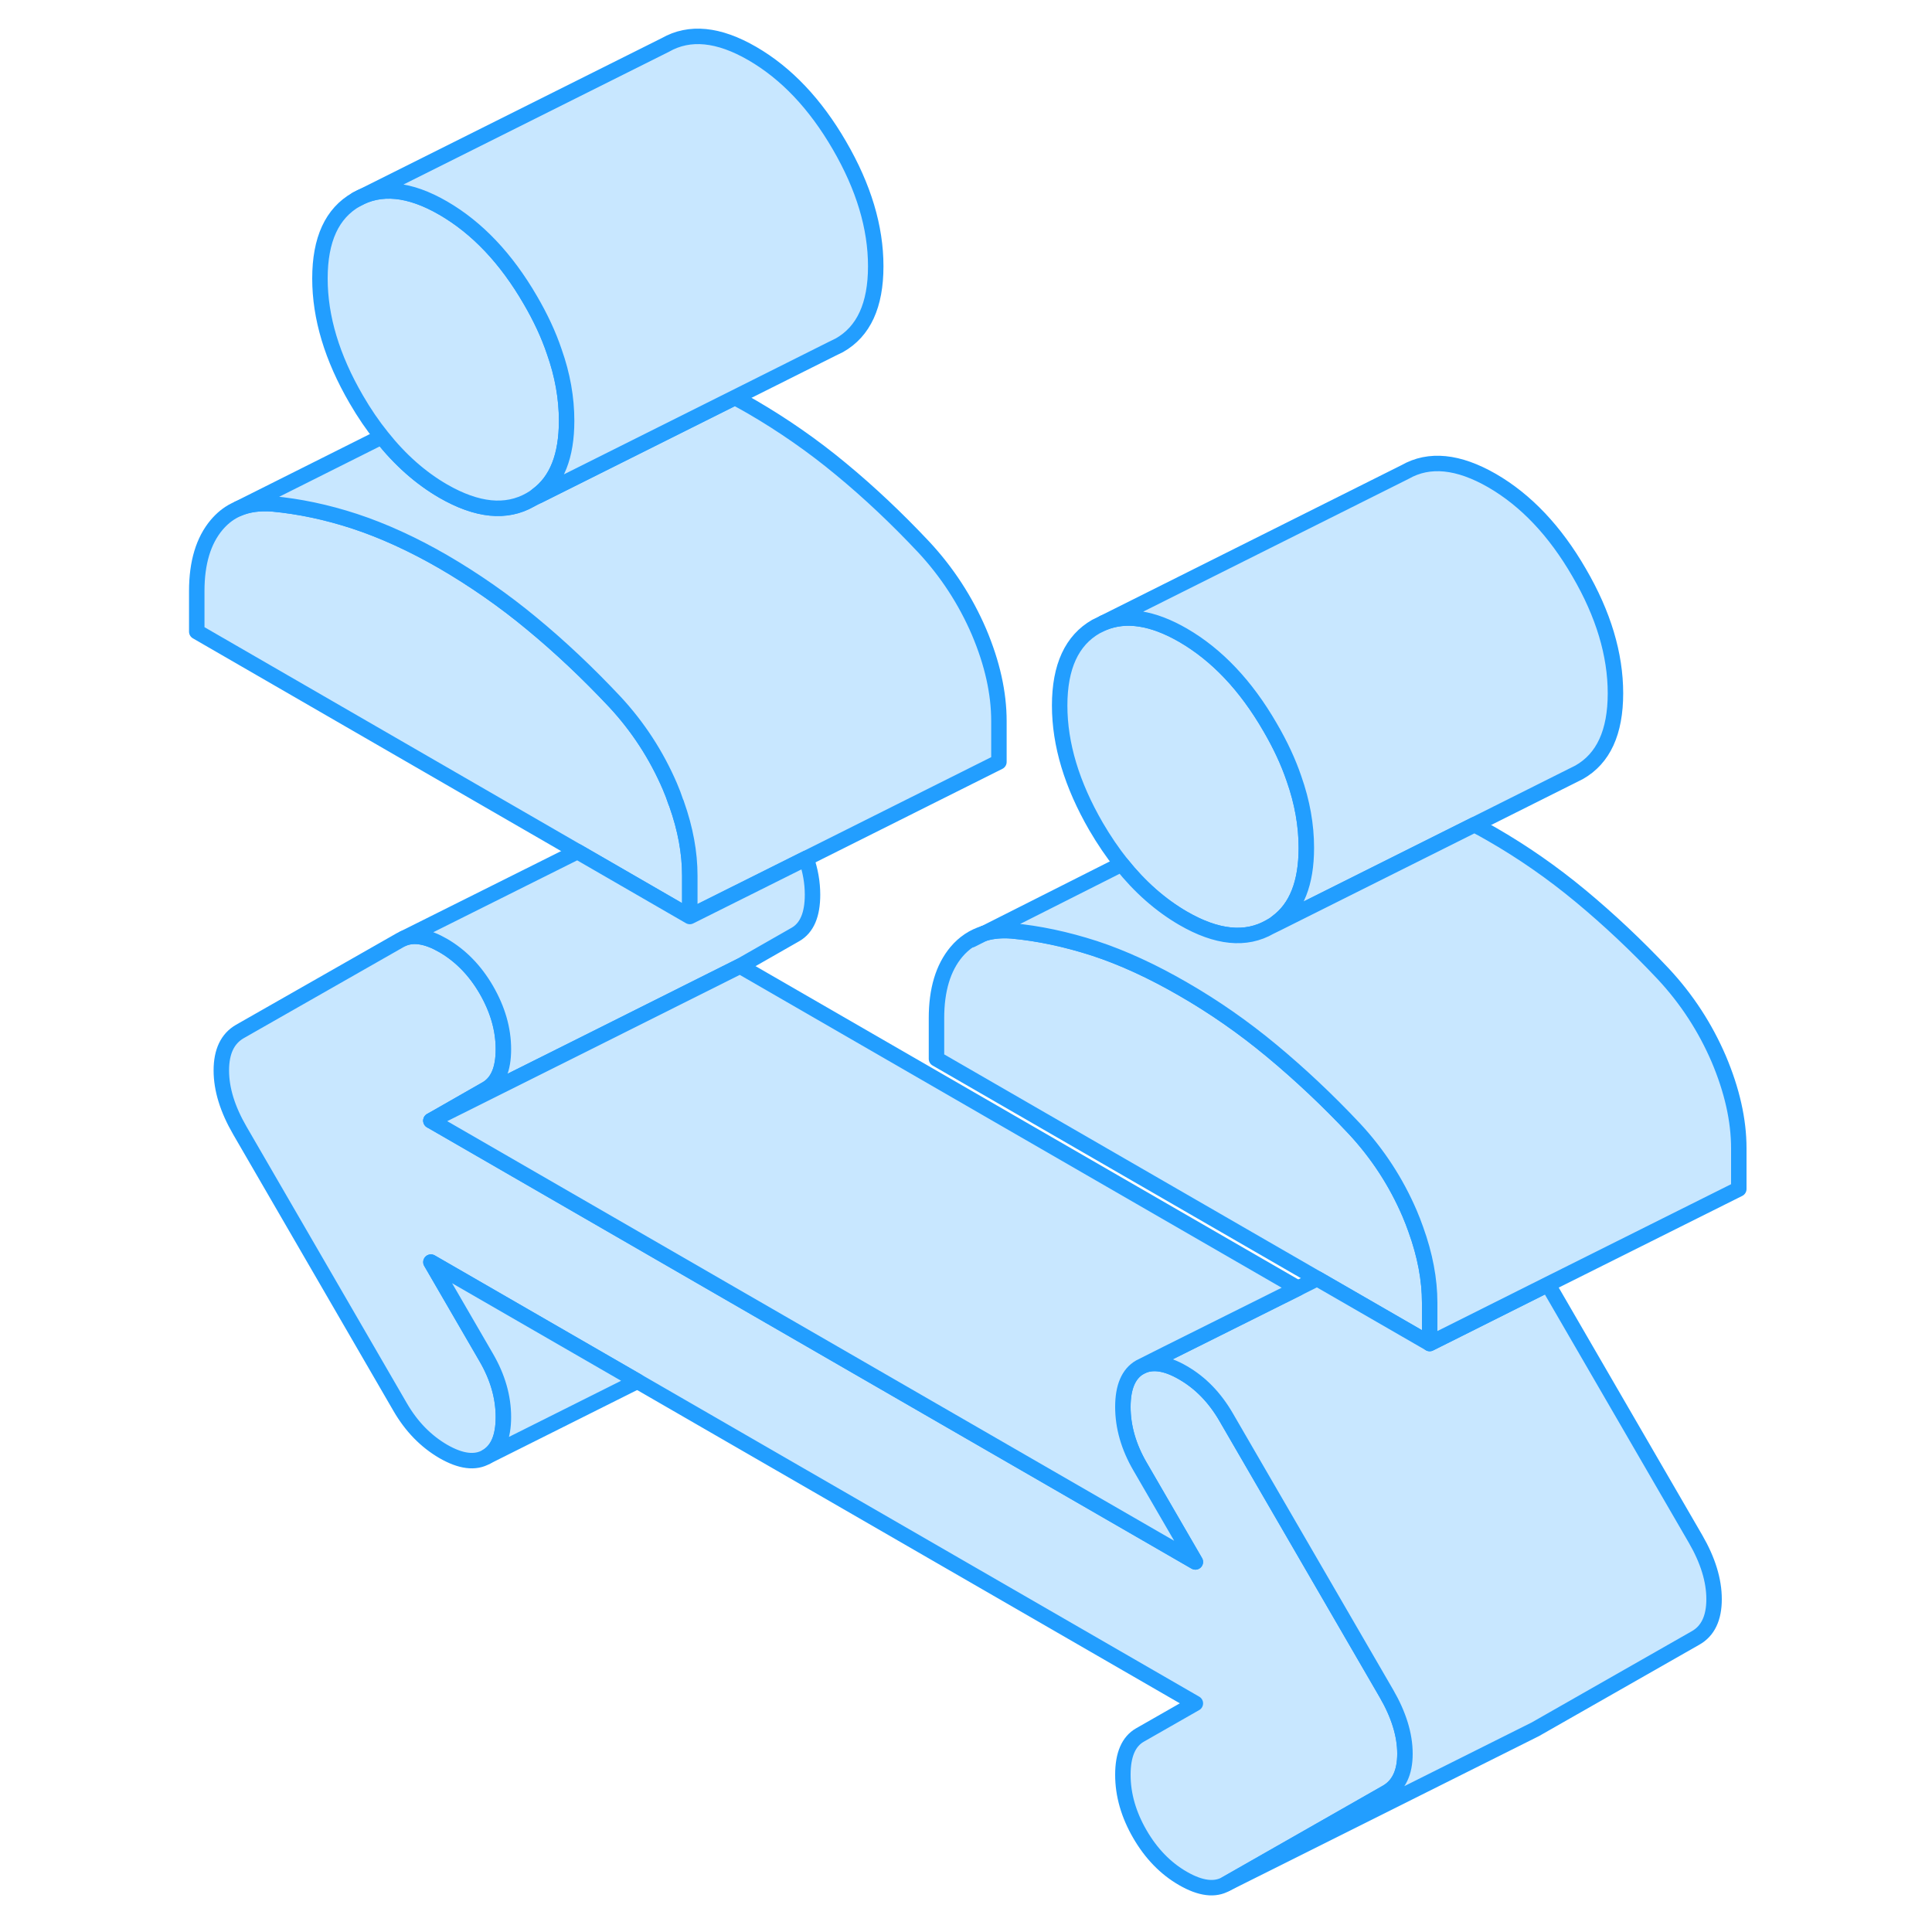 <svg width="48" height="48" viewBox="0 0 105 125" fill="#c8e7ff" xmlns="http://www.w3.org/2000/svg" stroke-width="1px" stroke-linecap="round" stroke-linejoin="round"><path d="M80.9 113.467C80.9 114.687 80.5 115.527 79.7 115.977L69.33 121.887C68.6 122.307 67.67 122.187 66.54 121.537C65.41 120.887 64.48 119.927 63.75 118.667C63.02 117.407 62.65 116.127 62.65 114.827C62.65 113.527 63.02 112.677 63.75 112.257L67.34 110.207L31.24 89.367L17.88 81.657L21.47 87.847C22.2 89.107 22.57 90.387 22.57 91.687C22.57 92.987 22.2 93.837 21.47 94.257C20.74 94.677 19.81 94.557 18.68 93.907C17.55 93.247 16.62 92.297 15.89 91.037L5.52 73.147C4.72 71.767 4.32 70.477 4.32 69.257C4.32 68.037 4.72 67.197 5.52 66.737L15.89 60.827L16.11 60.717C16.8 60.437 17.66 60.587 18.68 61.177C19.81 61.837 20.74 62.787 21.47 64.047C22.2 65.317 22.57 66.587 22.57 67.887C22.57 69.187 22.2 70.037 21.47 70.457L17.88 72.507L39.74 85.127L67.34 101.057L63.75 94.867C63.02 93.607 62.65 92.327 62.65 91.027C62.65 89.727 63.02 88.877 63.75 88.457C64.48 88.047 65.41 88.157 66.54 88.817C67.67 89.467 68.6 90.427 69.33 91.687L79.7 109.567C80.5 110.947 80.9 112.247 80.9 113.467Z" stroke="#229EFF" stroke-linejoin="round"/><path d="M82.5 84.297V86.927L75.22 82.727L50.59 68.507V65.877C50.59 64.037 51.02 62.617 51.88 61.587C52.38 60.997 52.97 60.607 53.68 60.387H53.69C54.23 60.227 54.81 60.177 55.47 60.227C57.2 60.387 58.98 60.767 60.81 61.357C62.64 61.957 64.55 62.837 66.54 63.987C68.54 65.137 70.45 66.467 72.27 67.977C74.1 69.497 75.88 71.167 77.61 73.007C79.14 74.647 80.33 76.487 81.2 78.507C81.35 78.857 81.48 79.197 81.6 79.537C82.2 81.197 82.5 82.777 82.5 84.297Z" stroke="#229EFF" stroke-linejoin="round"/><path d="M74.52 54.857C74.52 57.127 73.89 58.737 72.61 59.677C72.47 59.787 72.32 59.877 72.17 59.967C70.61 60.867 68.73 60.677 66.54 59.407C65.08 58.557 63.75 57.387 62.57 55.907C61.98 55.167 61.43 54.357 60.91 53.467C59.35 50.767 58.56 48.167 58.56 45.647C58.56 43.127 59.35 41.427 60.91 40.537L61.4 40.297C62.86 39.697 64.58 39.967 66.54 41.097C68.73 42.367 70.61 44.347 72.17 47.047C72.83 48.177 73.35 49.287 73.72 50.377C74.26 51.907 74.52 53.397 74.52 54.857Z" stroke="#229EFF" stroke-linejoin="round"/><path d="M100.9 103.467C100.9 104.687 100.5 105.527 99.7 105.977L89.33 111.887L89.11 111.997L69.33 121.887L79.7 115.977C80.5 115.527 80.9 114.687 80.9 113.467C80.9 112.247 80.5 110.947 79.7 109.567L69.33 91.687C68.6 90.427 67.67 89.467 66.54 88.817C65.41 88.157 64.48 88.047 63.75 88.457L65.48 87.587L73.98 83.347L75.22 82.727L82.5 86.927L84.4 85.977L90.15 83.097L99.7 99.567C100.5 100.947 100.9 102.247 100.9 103.467Z" stroke="#229EFF" stroke-linejoin="round"/><path d="M34.63 56.657V59.297L27.88 55.397L27.36 55.097L2.73 40.867V38.237C2.73 36.407 3.16 34.977 4.02 33.957C4.36 33.557 4.75 33.237 5.19 33.017L5.42 32.907C6.05 32.637 6.78 32.537 7.61 32.597C9.34 32.757 11.12 33.127 12.95 33.727C14.77 34.327 16.69 35.197 18.68 36.347C20.67 37.507 22.59 38.837 24.41 40.347C26.24 41.857 28.02 43.537 29.75 45.377C31.28 47.017 32.47 48.857 33.34 50.877C33.49 51.227 33.62 51.567 33.73 51.907C33.76 51.947 33.77 51.987 33.78 52.027C34.35 53.637 34.63 55.177 34.63 56.657Z" stroke="#229EFF" stroke-linejoin="round"/><path d="M54.63 46.657V49.297L42.16 55.537L34.63 59.297V56.657C34.63 55.177 34.35 53.637 33.78 52.027C33.77 51.987 33.76 51.947 33.73 51.907C33.62 51.567 33.49 51.227 33.34 50.877C32.47 48.857 31.28 47.017 29.75 45.377C28.02 43.537 26.24 41.857 24.41 40.347C22.59 38.837 20.67 37.507 18.68 36.347C16.69 35.197 14.77 34.327 12.95 33.727C11.12 33.127 9.34 32.757 7.61 32.597C6.78 32.537 6.05 32.637 5.42 32.907L14.7 28.257C15.88 29.747 17.21 30.927 18.68 31.777C20.87 33.037 22.75 33.227 24.31 32.337L37.55 25.717C37.92 25.917 38.3 26.127 38.68 26.347C40.67 27.507 42.59 28.837 44.41 30.347C46.24 31.857 48.02 33.537 49.75 35.377C51.28 37.017 52.47 38.857 53.34 40.877C54.2 42.907 54.63 44.827 54.63 46.657Z" stroke="#229EFF" stroke-linejoin="round"/><path d="M26.66 27.227C26.66 29.497 26.03 31.097 24.76 32.037C24.62 32.147 24.47 32.247 24.31 32.337C22.75 33.227 20.87 33.037 18.68 31.777C17.21 30.927 15.88 29.747 14.7 28.257C14.11 27.527 13.56 26.717 13.05 25.837C11.48 23.137 10.7 20.537 10.7 18.017C10.7 15.497 11.48 13.797 13.05 12.907C14.61 12.017 16.49 12.197 18.68 13.467C20.87 14.737 22.75 16.717 24.31 19.407C24.97 20.537 25.49 21.647 25.86 22.747C26.4 24.267 26.66 25.757 26.66 27.227Z" stroke="#229EFF" stroke-linejoin="round"/><path d="M46.66 17.227C46.66 19.747 45.88 21.447 44.31 22.337L43.82 22.577L37.55 25.717L24.83 32.077L24.76 32.037C26.03 31.097 26.66 29.497 26.66 27.227C26.66 25.757 26.4 24.267 25.86 22.747C25.49 21.647 24.97 20.537 24.31 19.407C22.75 16.717 20.87 14.737 18.68 13.467C16.49 12.197 14.61 12.017 13.05 12.907L33.05 2.907C34.61 2.017 36.49 2.197 38.68 3.467C40.87 4.737 42.75 6.717 44.31 9.407C45.88 12.107 46.66 14.707 46.66 17.227Z" stroke="#229EFF" stroke-linejoin="round"/><path d="M94.52 44.857C94.52 47.377 93.74 49.077 92.17 49.967L85.4 53.357L72.68 59.717L72.61 59.677C73.89 58.737 74.52 57.127 74.52 54.857C74.52 53.397 74.26 51.907 73.72 50.377C73.35 49.287 72.83 48.177 72.17 47.047C70.61 44.347 68.73 42.367 66.54 41.097C64.58 39.967 62.86 39.697 61.4 40.297L80.91 30.537C82.47 29.647 84.35 29.837 86.54 31.097C88.73 32.367 90.61 34.347 92.17 37.047C93.74 39.737 94.52 42.347 94.52 44.857Z" stroke="#229EFF" stroke-linejoin="round"/><path d="M102.5 74.297V76.927L90.15 83.097L84.4 85.977L82.5 86.927V84.297C82.5 82.777 82.2 81.197 81.6 79.537C81.48 79.197 81.35 78.857 81.2 78.507C80.33 76.487 79.14 74.647 77.61 73.007C75.88 71.167 74.1 69.497 72.27 67.977C70.45 66.467 68.54 65.137 66.54 63.987C64.55 62.837 62.64 61.957 60.81 61.357C58.98 60.767 57.2 60.387 55.47 60.227C54.81 60.177 54.23 60.227 53.69 60.387L62.57 55.907C63.75 57.387 65.08 58.557 66.54 59.407C68.73 60.677 70.61 60.867 72.17 59.967L72.68 59.717L85.4 53.357C85.78 53.557 86.16 53.767 86.54 53.987C88.54 55.137 90.45 56.467 92.27 57.977C94.1 59.497 95.88 61.167 97.61 63.007C99.14 64.647 100.33 66.487 101.2 68.507C102.06 70.537 102.5 72.467 102.5 74.297Z" stroke="#229EFF" stroke-linejoin="round"/><path d="M53.68 60.387L52.85 60.807" stroke="#229EFF" stroke-linejoin="round"/><path d="M42.57 57.887C42.57 59.187 42.2 60.037 41.47 60.457L37.88 62.507L28.01 67.447L17.88 72.507L21.47 70.457C22.2 70.037 22.57 69.187 22.57 67.887C22.57 66.587 22.2 65.317 21.47 64.047C20.74 62.787 19.81 61.837 18.68 61.177C17.66 60.587 16.8 60.437 16.11 60.717L27.36 55.097L27.88 55.397L34.63 59.297L42.16 55.537C42.43 56.317 42.57 57.097 42.57 57.887Z" stroke="#229EFF" stroke-linejoin="round"/><path d="M22.57 91.687C22.57 90.387 22.2 89.107 21.47 87.847L17.88 81.657L31.24 89.367L21.47 94.257C22.2 93.837 22.57 92.987 22.57 91.687Z" stroke="#229EFF" stroke-linejoin="round"/><path d="M63.75 94.867L67.34 101.057L39.74 85.127L17.88 72.507L28.01 67.447L37.88 62.507L73.98 83.347L65.48 87.587L63.75 88.457C63.02 88.877 62.65 89.737 62.65 91.027C62.65 92.317 63.02 93.607 63.75 94.867Z" stroke="#229EFF" stroke-linejoin="round"/></svg>
